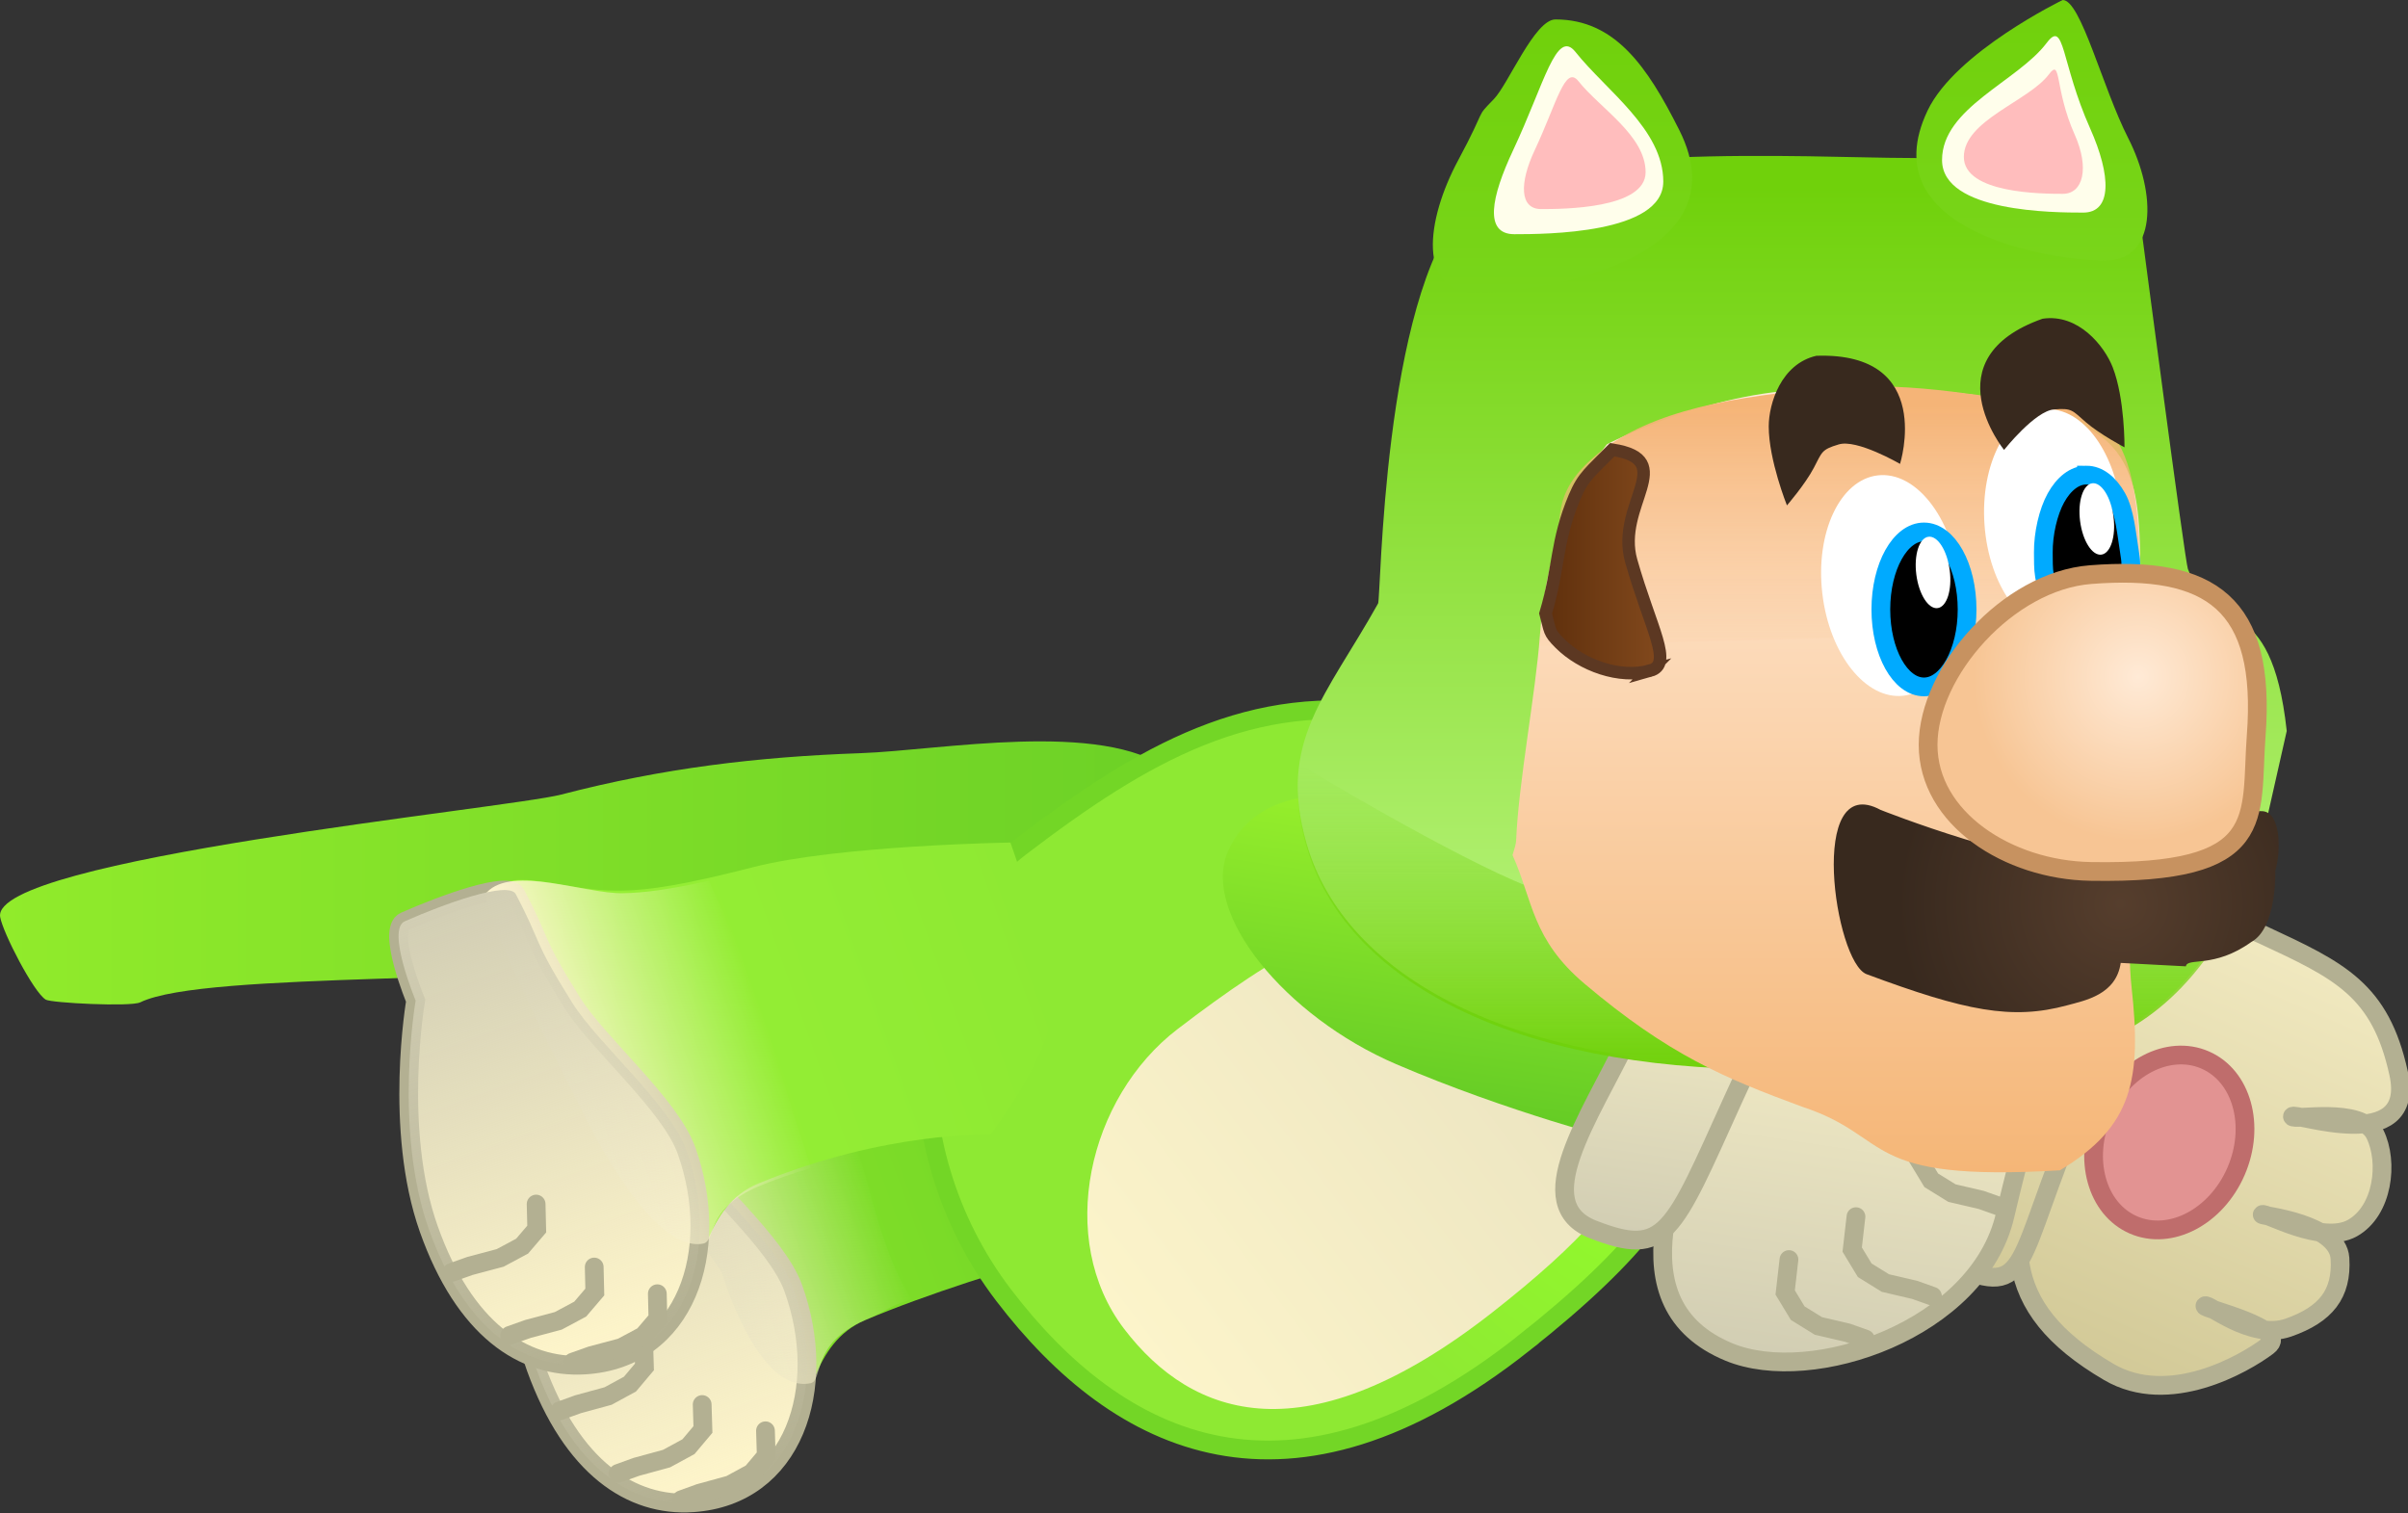 <svg version="1.1" xmlns="http://www.w3.org/2000/svg" xmlns:xlink="http://www.w3.org/1999/xlink" width="192.657" height="121.084" viewBox="0,0,192.657,121.084"><rect x="0" y="0" width="192.657" height="121.084" fill="#333333" stroke="none"/><defs><linearGradient x1="129.832" y1="185.393" x2="226.323" y2="185.393" gradientUnits="userSpaceOnUse" id="color-1"><stop offset="0" stop-color="#91eb2b"/><stop offset="1" stop-color="#6bd026"/></linearGradient><linearGradient x1="267.969" y1="203.808" x2="275.611" y2="186.172" gradientUnits="userSpaceOnUse" id="color-2"><stop offset="0" stop-color="#7ebd31"/><stop offset="1" stop-color="#8ed638"/></linearGradient><linearGradient x1="298.924" y1="225.628" x2="313.685" y2="191.563" gradientUnits="userSpaceOnUse" id="color-3"><stop offset="0" stop-color="#d2c997"/><stop offset="1" stop-color="#f1e9c0"/></linearGradient><linearGradient x1="285.646" y1="216.606" x2="297.416" y2="189.445" gradientUnits="userSpaceOnUse" id="color-4"><stop offset="0" stop-color="#d2c997"/><stop offset="1" stop-color="#f1e9c0"/></linearGradient><linearGradient x1="221.996" y1="199.994" x2="177.553" y2="216.07" gradientUnits="userSpaceOnUse" id="color-5"><stop offset="0" stop-color="#6ed226"/><stop offset="1" stop-color="#8be62a"/></linearGradient><linearGradient x1="198.566" y1="207.548" x2="181.203" y2="213.829" gradientUnits="userSpaceOnUse" id="color-6"><stop offset="0" stop-color="#f6efca" stop-opacity="0"/><stop offset="1" stop-color="#f6efca"/></linearGradient><linearGradient x1="174.667" y1="198.762" x2="187.879" y2="235.286" gradientUnits="userSpaceOnUse" id="color-7"><stop offset="0" stop-color="#d2ceb4"/><stop offset="1" stop-color="#d2ceb4" stop-opacity="0"/></linearGradient><radialGradient cx="262.997" cy="205.43" r="28.004" gradientUnits="userSpaceOnUse" id="color-8"><stop offset="0" stop-color="#94ff29"/><stop offset="1" stop-color="#8ee933"/></radialGradient><linearGradient x1="255.506" y1="194.815" x2="219.883" y2="222.027" gradientUnits="userSpaceOnUse" id="color-9"><stop offset="0" stop-color="#eae3c0"/><stop offset="1" stop-color="#fcf4ca"/></linearGradient><linearGradient x1="212.965" y1="189.435" x2="169.042" y2="204.995" gradientUnits="userSpaceOnUse" id="color-10"><stop offset="0" stop-color="#8ee933"/><stop offset="1" stop-color="#99f135"/></linearGradient><linearGradient x1="190.574" y1="196.031" x2="173.736" y2="201.996" gradientUnits="userSpaceOnUse" id="color-11"><stop offset="0" stop-color="#fff7d1" stop-opacity="0"/><stop offset="1" stop-color="#fff7d1"/></linearGradient><linearGradient x1="166.271" y1="187.668" x2="179.241" y2="224.279" gradientUnits="userSpaceOnUse" id="color-12"><stop offset="0" stop-color="#d2ceb4"/><stop offset="1" stop-color="#d2ceb4" stop-opacity="0"/></linearGradient><linearGradient x1="244.459" y1="204.577" x2="248.048" y2="180.81" gradientUnits="userSpaceOnUse" id="color-13"><stop offset="0" stop-color="#64cb25"/><stop offset="1" stop-color="#97ef2c"/></linearGradient><linearGradient x1="275.231" y1="225.078" x2="280.534" y2="189.954" gradientUnits="userSpaceOnUse" id="color-14"><stop offset="0" stop-color="#d1cdb3"/><stop offset="1" stop-color="#fcf4ca"/></linearGradient><linearGradient x1="262.498" y1="215.099" x2="266.764" y2="186.848" gradientUnits="userSpaceOnUse" id="color-15"><stop offset="0" stop-color="#d1cdb3"/><stop offset="1" stop-color="#fcf4ca"/></linearGradient><linearGradient x1="274.018" y1="130.499" x2="274.018" y2="197.422" gradientUnits="userSpaceOnUse" id="color-16"><stop offset="0" stop-color="#70d10b"/><stop offset="1" stop-color="#bbf581"/></linearGradient><linearGradient x1="272.187" y1="176.737" x2="272.187" y2="201.172" gradientUnits="userSpaceOnUse" id="color-17"><stop offset="0" stop-color="#70d10a" stop-opacity="0"/><stop offset="1" stop-color="#70d10a"/></linearGradient><linearGradient x1="266.259" y1="147.988" x2="266.259" y2="209.348" gradientUnits="userSpaceOnUse" id="color-18"><stop offset="0" stop-color="#ffead6"/><stop offset="1" stop-color="#f5b677"/></linearGradient><linearGradient x1="266.143" y1="148.136" x2="266.143" y2="168.018" gradientUnits="userSpaceOnUse" id="color-19"><stop offset="0" stop-color="#f5b477"/><stop offset="1" stop-color="#f5b477" stop-opacity="0"/></linearGradient><linearGradient x1="252.191" y1="159.562" x2="262.671" y2="159.562" gradientUnits="userSpaceOnUse" id="color-20"><stop offset="0" stop-color="#5a2c0a"/><stop offset="1" stop-color="#82491d"/></linearGradient><radialGradient cx="299.495" cy="187.856" r="17.799" gradientUnits="userSpaceOnUse" id="color-21"><stop offset="0" stop-color="#563e2d"/><stop offset="1" stop-color="#38291e"/></radialGradient><radialGradient cx="300.885" cy="169.689" r="13.171" gradientUnits="userSpaceOnUse" id="color-22"><stop offset="0" stop-color="#ffead6"/><stop offset="1" stop-color="#f7c594"/></radialGradient><linearGradient x1="254.844" y1="117.099" x2="254.844" y2="138.968" gradientUnits="userSpaceOnUse" id="color-23"><stop offset="0" stop-color="#70d10b"/><stop offset="1" stop-color="#79d51a"/></linearGradient><linearGradient x1="292.397" y1="115.545" x2="292.397" y2="136.398" gradientUnits="userSpaceOnUse" id="color-24"><stop offset="0" stop-color="#70d10b"/><stop offset="1" stop-color="#79d51a"/></linearGradient></defs><g transform="translate(-129.832,-115.545)"><g data-paper-data="{&quot;isPaintingLayer&quot;:true}" fill-rule="nonzero" stroke-linejoin="miter" stroke-miterlimit="10" stroke-dasharray="" stroke-dashoffset="0" style="mix-blend-mode: normal"><path d="M223.387,177.154c0.263,0.196 0.487,0.416 0.676,0.657c2.449,2.386 3.019,6.228 1.164,9.271c-0.846,1.388 -2.071,2.404 -3.461,2.996c-1.168,1.541 -7.995,0.06 -9.774,0.04c-9.205,-0.107 -19.491,0.218 -28.476,2.081c-10.781,2.235 -37.234,1.003 -42.465,3.55c-0.77,0.375 -7.105,0.048 -7.555,-0.214c-0.962,-0.559 -3.445,-5.372 -3.652,-6.618c-0.766,-4.623 40.585,-8.673 44.899,-9.796c8.133,-2.118 15.676,-3.017 23.971,-3.311c6.339,-0.224 19.271,-2.673 24.674,1.344z" data-paper-data="{&quot;origRot&quot;:0,&quot;index&quot;:null}" fill="url(#color-1)" stroke="none" stroke-width="0.5" stroke-linecap="butt"/><g data-paper-data="{&quot;origPos&quot;:null,&quot;origRot&quot;:0}" stroke-linecap="butt"><path d="M254.108,187.768c2.181,-4.848 12.746,-5.535 21.623,-1.541c8.877,3.993 16.719,9.115 16.719,9.115l-6.377,14.623c0,0 -14.646,-4.546 -21.786,-7.757c-8.877,-3.993 -12.36,-9.591 -10.179,-14.439z" data-paper-data="{&quot;origRot&quot;:0,&quot;origPos&quot;:null}" fill="url(#color-2)" stroke="none" stroke-width="0"/><g data-paper-data="{&quot;origPos&quot;:null}" stroke="#b3b092" stroke-width="1.5"><path d="M293.691,205.518c3.455,-8.73 8.215,-19.339 17.188,-15.166c6.136,2.854 9.398,4.374 10.86,11.079c1.463,6.705 -8.512,3.037 -8.496,3.453c0.014,0.353 5.501,-0.829 6.605,1.414c1.104,2.243 0.64,6.147 -1.815,7.52c-2.455,1.373 -7.04,-1.34 -7.208,-1.084c-0.061,0.094 6.045,0.656 6.221,3.506c0.177,2.85 -1.139,4.489 -4.131,5.537c-2.992,1.048 -6.439,-2.012 -6.672,-1.738c-0.18,0.211 6.909,1.8 5.014,3.225c-1.895,1.425 -7.885,4.883 -12.709,2.059c-8.956,-5.243 -8.314,-11.077 -4.858,-19.807z" data-paper-data="{&quot;origRot&quot;:0}" fill="url(#color-3)"/><path d="M286.89,201.452c2.676,-6.737 4.416,-14.945 9.42,-12.479c5.598,2.758 4.556,4.374 -0.089,15.274c-5.292,12.418 -3.841,15.279 -10.124,12.554c-3.669,-1.591 -1.884,-8.613 0.792,-15.35z" data-paper-data="{&quot;origRot&quot;:0}" fill="url(#color-4)"/></g><path d="M298.053,204.649c1.58,-3.646 5.251,-5.566 8.199,-4.289c2.948,1.277 4.057,5.269 2.477,8.915c-1.58,3.646 -5.251,5.566 -8.199,4.289c-2.948,-1.277 -4.057,-5.269 -2.477,-8.915z" fill="#e29392" stroke="#bf6d6c" stroke-width="1.5"/></g><g data-paper-data="{&quot;origPos&quot;:null,&quot;origRot&quot;:0}"><path d="M199.051,221.177c-4.367,1.845 -4.356,7.329 -5.411,7.54c-4.268,0.853 -7.789,0.032 -12.032,-5.744c-5.256,-7.154 -6.979,-13.645 -5.202,-22.405c1.21,-5.967 5.338,-2.599 11.569,-2.751c2.236,-0.054 5.023,-0.504 10.475,-1.944c6.817,-1.801 20.085,-2.728 20.085,-2.728c0,0 2.606,4.728 4.473,9.649c1.794,4.888 1.473,10.514 1.473,10.514c0,0 -15.335,3.603 -25.43,7.869z" data-paper-data="{&quot;origPos&quot;:null}" fill="url(#color-5)" stroke="none" stroke-width="0" stroke-linecap="butt"/><path d="M185.249,235.793c-4.918,0.326 -9.654,-2.818 -12.542,-10.803c-2.888,-7.985 -1.172,-18.265 -1.172,-18.265c0,0 -2.407,-5.667 -0.91,-6.34c3.098,-1.394 8.275,-3.33 8.865,-2.229c2.179,4.062 1.283,3.47 4.557,8.629c2.119,3.34 7.905,8.108 9.248,11.822c2.888,7.985 0.051,16.65 -8.045,17.186z" data-paper-data="{&quot;origPos&quot;:null}" fill="#fff6cb" stroke="#b3b092" stroke-width="1.5" stroke-linecap="butt"/><path d="M199.051,221.177c-4.367,1.845 -3.32,4.84 -4.375,5.05c-4.268,0.853 -7.104,-8.895 -7.104,-8.895c0,0 -3.453,-4.968 -11.046,-16.435c1.21,-5.967 5.219,-2.929 11.449,-3.081c1.651,-0.04 3.603,-0.296 6.707,-1.007c0.876,2.667 1.794,5.328 2.838,7.958c1.871,4.715 2.483,10.404 5.236,14.724c-2.314,0.788 -1.651,0.816 -3.705,1.684z" data-paper-data="{&quot;origPos&quot;:null}" fill="url(#color-6)" stroke="none" stroke-width="0" stroke-linecap="butt"/><path d="M185.249,235.793c-4.918,0.326 -9.654,-2.818 -12.542,-10.803c-2.888,-7.985 -1.172,-18.265 -1.172,-18.265c0,0 -2.407,-5.667 -0.91,-6.34c3.098,-1.394 8.275,-3.33 8.865,-2.229c2.179,4.062 1.283,3.47 4.557,8.629c2.119,3.34 7.905,8.108 9.248,11.822c2.888,7.985 0.051,16.65 -8.045,17.186z" data-paper-data="{&quot;origPos&quot;:null}" fill="url(#color-7)" stroke="#b3b092" stroke-width="0" stroke-linecap="butt"/><path d="M181.331,222.924l0.061,1.998l-1.158,1.376l-1.752,0.953l-2.41,0.659l-1.464,0.529" fill="none" stroke="#b3b092" stroke-width="1.5" stroke-linecap="round"/><path d="M186.011,227.93l0.061,1.998l-1.158,1.376l-1.752,0.953l-2.41,0.659l-1.464,0.529" fill="none" stroke="#b3b092" stroke-width="1.5" stroke-linecap="round"/><path d="M191.076,230.033l0.061,1.998l-1.158,1.376l-1.752,0.953l-2.41,0.659l-1.464,0.529" fill="none" stroke="#b3b092" stroke-width="1.5" stroke-linecap="round"/></g><g data-paper-data="{&quot;origPos&quot;:null,&quot;origRot&quot;:0}" stroke-linecap="butt"><path d="M251.724,223.041c-18.76,14.823 -32.364,8.222 -41.584,-3.848c-9.219,-12.069 -7.808,-28.892 1.309,-35.857c9.891,-7.555 18.565,-12.522 30.022,-10.574c8.536,1.451 11.885,10.382 16.871,16.909c9.219,12.069 11.77,18.84 -6.619,33.369z" data-paper-data="{&quot;origPos&quot;:null}" fill="url(#color-8)" stroke="#73d626" stroke-width="1.5"/><path d="M249.225,220.562c-14.833,11.624 -23.97,8.498 -29.452,1.32c-5.482,-7.177 -2.9,-18.513 4.287,-24.003c7.797,-5.956 14.479,-10.073 22.511,-9.846c5.984,0.17 7.551,5.805 10.516,9.686c5.482,7.177 6.678,11.448 -7.861,22.842z" fill="url(#color-9)" stroke="#d2ceb4" stroke-width="0"/></g><g data-paper-data="{&quot;origPos&quot;:null,&quot;origRot&quot;:0}"><path d="M190.506,210.244c-4.379,1.816 -4.404,7.3 -5.46,7.504c-4.273,0.825 -7.789,-0.02 -11.994,-5.823c-5.208,-7.189 -6.888,-13.691 -5.054,-22.439c1.25,-5.958 5.356,-2.564 11.587,-2.674c2.236,-0.04 5.026,-0.471 10.488,-1.875c6.829,-1.756 20.598,-1.974 20.598,-1.974c0,0 2.592,7.126 3.365,12.17c0.61,3.981 -4.962,11.193 -4.962,11.193c0,0 -8.445,-0.28 -18.567,3.919z" data-paper-data="{&quot;origPos&quot;:null}" fill="url(#color-10)" stroke="none" stroke-width="0" stroke-linecap="butt"/><path d="M176.607,224.769c-4.92,0.293 -9.635,-2.882 -12.47,-10.886c-2.835,-8.004 -1.051,-18.273 -1.051,-18.273c0,0 -2.369,-5.682 -0.868,-6.346c3.107,-1.374 8.297,-3.275 8.88,-2.17c2.152,4.077 1.26,3.479 4.499,8.659c2.097,3.354 7.851,8.16 9.17,11.883c2.835,8.004 -0.059,16.65 -8.159,17.133z" data-paper-data="{&quot;origPos&quot;:null}" fill="#fff6cb" stroke="#b3b092" stroke-width="1.5" stroke-linecap="butt"/><path d="M190.58,210.451c-4.379,1.816 -3.433,4.398 -4.489,4.602c-4.273,0.825 -9.569,-10.391 -9.569,-10.391c0,0 -8.657,-16.752 -7.731,-17.725c2.058,-2.162 7.872,0.134 10.868,0.081c1.681,-0.03 3.675,-0.281 6.882,-1c3.569,7.345 5.615,15.211 8.183,22.984c-1.415,0.416 -2.81,0.896 -4.144,1.449z" fill="url(#color-11)" stroke="none" stroke-width="0" stroke-linecap="butt"/><path d="M176.607,224.769c-4.92,0.293 -9.635,-2.882 -12.47,-10.886c-2.835,-8.004 -1.051,-18.273 -1.051,-18.273c0,0 -2.369,-5.682 -0.868,-6.346c3.107,-1.374 8.297,-3.275 8.88,-2.17c2.152,4.077 1.26,3.479 4.499,8.659c2.097,3.354 7.851,8.16 9.17,11.883c2.835,8.004 -0.059,16.65 -8.159,17.133z" data-paper-data="{&quot;origPos&quot;:null}" fill="url(#color-12)" stroke="#b3b092" stroke-width="0" stroke-linecap="butt"/><path d="M172.726,211.89l0.048,1.999l-1.167,1.368l-1.758,0.941l-2.414,0.643l-1.467,0.52" fill="none" stroke="#b3b092" stroke-width="1.5" stroke-linecap="round"/><path d="M177.373,216.928l0.048,1.999l-1.167,1.368l-1.758,0.941l-2.414,0.643l-1.467,0.52" fill="none" stroke="#b3b092" stroke-width="1.5" stroke-linecap="round"/><path d="M182.423,219.064l0.048,1.999l-1.167,1.368l-1.758,0.941l-2.414,0.643l-1.467,0.52" fill="none" stroke="#b3b092" stroke-width="1.5" stroke-linecap="round"/></g><g data-paper-data="{&quot;origPos&quot;:null,&quot;origRot&quot;:0}"><path d="M245.577,181.463c7.194,3.09 20.445,10.808 20.445,10.808l-6.463,14.585c0,0 -9.076,-2.316 -18.02,-6.157c-8.944,-3.841 -15.581,-12.09 -13.483,-16.975c2.098,-4.884 8.577,-6.103 17.521,-2.262z" data-paper-data="{&quot;origRot&quot;:0,&quot;origPos&quot;:null}" fill="url(#color-13)" stroke="none" stroke-width="0" stroke-linecap="butt"/><path d="M285.592,190.999c10.622,3.271 6.968,11.802 4.662,21.785c-2.113,9.148 -15.463,13.694 -22.095,10.944c-9.142,-3.791 -4.542,-14.47 -0.446,-22.918c4.097,-8.448 7.961,-12.865 17.879,-9.811z" data-paper-data="{&quot;origRot&quot;:0,&quot;origPos&quot;:null}" fill="url(#color-14)" stroke="#b3b092" stroke-width="1.5" stroke-linecap="butt"/><path d="M270.894,187.586c6.255,2.788 3.165,3.652 -2.406,15.947c-4.891,10.793 -5.377,12.653 -11.194,10.392c-5.2,-2.02 -0.328,-8.852 2.826,-15.378c3.154,-6.526 7.122,-12.589 10.775,-10.962z" data-paper-data="{&quot;origRot&quot;:0,&quot;origPos&quot;:null}" fill="url(#color-15)" stroke="#b3b092" stroke-width="1.5" stroke-linecap="butt"/><path d="M289.766,212.065l-1.413,-0.503l-2.352,-0.549l-1.653,-1.022l-1.003,-1.656l0.302,-2.635" data-paper-data="{&quot;index&quot;:null,&quot;origRot&quot;:0}" fill="none" stroke="#b3b092" stroke-width="1.5" stroke-linecap="round"/><path d="M284.442,219.263l-1.413,-0.503l-2.352,-0.549l-1.653,-1.022l-1.003,-1.656l0.302,-2.635" data-paper-data="{&quot;index&quot;:null,&quot;origRot&quot;:0}" fill="none" stroke="#b3b092" stroke-width="1.5" stroke-linecap="round"/><path d="M279.08,222.695l-1.413,-0.503l-2.352,-0.549l-1.653,-1.022l-1.003,-1.656l0.302,-2.635" data-paper-data="{&quot;index&quot;:null,&quot;origRot&quot;:0}" fill="none" stroke="#b3b092" stroke-width="1.5" stroke-linecap="round"/></g><g data-paper-data="{&quot;origPos&quot;:null}"><path d="M310.454,184.37c-7.678,18.585 -19.249,16.479 -39.301,16.479c-20.052,0 -33.684,-7.005 -36.79,-17.819c-2.343,-8.159 1.588,-11.783 5.725,-19.196c0.236,-0.423 0.346,-24.313 6.895,-31.691c4.76,-5.362 28.259,-3.959 35.429,-3.959c0,0 13.362,-0.154 18.742,5.655c0,0 3.492,26.628 3.726,27.238c2.02,5.269 6.657,1.449 7.907,12.959z" data-paper-data="{&quot;origPos&quot;:null}" fill="url(#color-16)" stroke="none" stroke-width="0" stroke-linecap="butt"/><path d="M271.153,201.1c-20.052,0 -33.684,-7.005 -36.79,-17.819c-0.797,-2.776 -0.868,-4.795 -0.452,-6.544c3.389,2.137 16.428,9.636 19.79,10.233c13.833,2.458 20.917,1.61 34.365,1.753c13.447,0.142 13.881,-0.504 21.058,-1.166c-7.673,15.419 -19.044,13.543 -37.972,13.543z" data-paper-data="{&quot;origPos&quot;:null}" fill="url(#color-17)" stroke="none" stroke-width="0" stroke-linecap="butt"/><path d="M294.433,148.901c8.172,2.076 6.202,9.014 6.807,17.577c0.696,9.846 -1.614,21.241 -0.867,28.058c0.801,7.311 0.129,11.141 -5.733,14.654c-16.066,0.958 -13.236,-2.66 -20.621,-5.086c-6.255,-2.304 -10.69,-4.164 -17.408,-9.839c-4.219,-3.564 -4.124,-6.624 -5.765,-10.297c0.142,-0.467 0.276,-0.89 0.286,-1.152c0.191,-4.672 1.562,-11.791 1.9,-16.379c0.444,-6.023 2.049,-11.107 5.355,-15.333c0,0 7.953,-4.215 16.335,-4.401c15.561,-0.345 15.904,1.341 19.709,2.197z" data-paper-data="{&quot;origPos&quot;:null}" fill="url(#color-18)" stroke="none" stroke-width="0" stroke-linecap="butt"/><path d="M293.696,147.806c8.303,0.461 7.051,9.779 7.469,18.018c-1.379,0.216 -28.259,0.831 -48.446,1.421c0.573,-0.791 0.523,-4.418 1.433,-7.104c0.911,-2.686 -0.603,-4.932 3.544,-8.311c4.306,-3.509 11.061,-4.589 18.407,-5.223c7.346,-0.635 13.095,0.95 17.592,1.2z" data-paper-data="{&quot;origPos&quot;:null}" fill="url(#color-19)" stroke="none" stroke-width="0" stroke-linecap="butt"/><path d="M299.579,156.754c0.352,4.889 -1.818,9.029 -4.848,9.247c-3.03,0.218 -5.771,-3.568 -6.124,-8.457c-0.352,-4.889 1.818,-9.029 4.848,-9.247c3.03,-0.218 5.771,3.568 6.124,8.457z" data-paper-data="{&quot;origPos&quot;:null,&quot;origRot&quot;:0}" fill="#ffffff" stroke="none" stroke-width="0" stroke-linecap="butt"/><path d="M261.854,169.211c-2.437,0.677 -5.475,-0.44 -7.217,-2.185c-0.925,-0.926 -0.757,-0.976 -1.147,-2.397c1.121,-3.747 0.806,-5.694 2.315,-9.302c0.707,-1.689 1.302,-2.044 3.022,-3.799c5.377,0.817 0.236,4.405 1.515,8.904c1.556,5.474 3.398,8.256 1.511,8.78z" data-paper-data="{&quot;origPos&quot;:null}" fill="url(#color-20)" stroke="#5c3822" stroke-width="1" stroke-linecap="butt"/><path d="M286.556,161.758c0.571,4.868 -1.412,9.101 -4.429,9.455c-3.017,0.354 -5.925,-3.306 -6.496,-8.174c-0.571,-4.868 1.412,-9.101 4.429,-9.455c3.017,-0.354 5.925,3.306 6.496,8.174z" data-paper-data="{&quot;origPos&quot;:null,&quot;origRot&quot;:0}" fill="#ffffff" stroke="none" stroke-width="0" stroke-linecap="butt"/><path d="M283.763,158.11c0.952,0 1.814,0.695 2.439,1.817c0.624,1.122 1.011,2.672 1.011,4.383c0,1.711 -0.387,3.261 -1.011,4.383c-0.625,1.122 -1.487,1.817 -2.439,1.817c-0.952,0 -1.814,-0.695 -2.439,-1.817c-0.624,-1.122 -1.011,-2.672 -1.011,-4.383c0,-1.711 0.387,-3.261 1.011,-4.383c0.625,-1.122 1.487,-1.817 2.439,-1.817z" data-paper-data="{&quot;origPos&quot;:null}" fill="#000000" stroke="#00aaff" stroke-width="1.5" stroke-linecap="butt"/><path d="M296.763,153.56c0.952,0 1.814,0.695 2.439,1.817c0.624,1.122 0.775,2.904 1.011,4.383c0.083,0.539 0.233,1.323 -0.15,1.8c-0.483,0.577 -1.281,0.853 -2,1.1c-1.256,0.26 -2.748,1.037 -3.85,0.4c-0.966,-0.58 -0.89,-2.138 -0.9,-3.3c-0.013,-1.501 0.387,-3.261 1.011,-4.383c0.625,-1.122 1.487,-1.817 2.439,-1.817z" data-paper-data="{&quot;origPos&quot;:null}" fill="#000000" stroke="#00aaff" stroke-width="1.5" stroke-linecap="round"/><path d="M299.505,192.594c-0.371,2.548 -2.845,3.003 -4.291,3.395c-4.412,1.196 -8.123,0.455 -16.039,-2.492c-2.563,-0.954 -4.783,-16.331 1.116,-13.147c0,0 11.959,4.756 17.93,4.416c0,0 9.639,-4.511 12.626,-4.313c1.482,0.098 1.491,3.203 1.024,4.771c0,0 0.152,4.558 -1.921,5.696c-2.982,2.144 -5.125,1.21 -5.232,1.948z" data-paper-data="{&quot;origPos&quot;:null}" fill="url(#color-21)" stroke="none" stroke-width="0" stroke-linecap="butt"/><path d="M310.344,174.399c-0.5,6.618 1.127,11.125 -13.25,10.875c-6.626,-0.115 -13,-4.257 -13,-10.125c0,-5.868 6.393,-13.11 13,-13.625c9.627,-0.75 14.05,2.287 13.25,12.875z" data-paper-data="{&quot;origPos&quot;:null}" fill="url(#color-22)" stroke="#c79260" stroke-width="1.5" stroke-linecap="butt"/><path d="M284.122,158.494c0.369,-0.047 0.744,0.23 1.052,0.716c0.308,0.486 0.549,1.18 0.65,1.968c0.101,0.788 0.042,1.521 -0.133,2.068c-0.176,0.548 -0.469,0.91 -0.838,0.958c-0.369,0.047 -0.744,-0.23 -1.052,-0.716c-0.308,-0.486 -0.549,-1.18 -0.65,-1.968c-0.101,-0.788 -0.042,-1.521 0.133,-2.068c0.176,-0.548 0.469,-0.91 0.838,-0.958z" data-paper-data="{&quot;origPos&quot;:null,&quot;origRot&quot;:0}" fill="#ffffff" stroke="#00aaff" stroke-width="0" stroke-linecap="butt"/><path d="M297.225,154.215c0.369,-0.047 0.744,0.23 1.052,0.716c0.308,0.486 0.549,1.18 0.65,1.968c0.101,0.788 0.042,1.521 -0.133,2.068c-0.176,0.548 -0.469,0.91 -0.838,0.958c-0.369,0.047 -0.744,-0.23 -1.052,-0.716c-0.308,-0.486 -0.549,-1.18 -0.65,-1.968c-0.101,-0.788 -0.042,-1.521 0.133,-2.068c0.176,-0.548 0.469,-0.91 0.838,-0.958z" data-paper-data="{&quot;origPos&quot;:null,&quot;origRot&quot;:0}" fill="#ffffff" stroke="#00aaff" stroke-width="0" stroke-linecap="butt"/><g data-paper-data="{&quot;origPos&quot;:null}" stroke="none" stroke-width="0" stroke-linecap="butt"><path d="M264.188,125.956c5.31,10.564 -11.433,13.012 -16.206,13.012c-4.774,0 -4.076,-5.778 -1.482,-10.606c2.377,-4.425 1.301,-3.29 2.851,-4.887c1.165,-1.201 3.265,-6.375 4.928,-6.375c4.774,0 7.357,3.778 9.909,8.857z" data-paper-data="{&quot;origPos&quot;:null}" fill="url(#color-23)"/><path d="M262.906,130.079c0,4.181 -9.464,4.206 -11.912,4.206c-2.448,0 -1.872,-2.954 -0.097,-6.729c2.493,-5.302 3.453,-9.782 4.987,-7.85c2.448,3.084 7.023,6.193 7.023,10.374z" data-paper-data="{&quot;origPos&quot;:null}" fill="#fffeeb"/><path d="M261.492,129.324c0,2.934 -6.641,2.951 -8.359,2.951c-1.718,0 -1.756,-2.073 -0.51,-4.721c1.749,-3.72 2.423,-6.864 3.499,-5.508c1.718,2.164 5.37,4.345 5.37,7.279z" data-paper-data="{&quot;origPos&quot;:null}" fill="#ffbdbd"/></g><g stroke="none" stroke-width="0" stroke-linecap="butt"><path d="M294.863,115.545c1.455,0 3.166,6.978 5.246,11.063c2.269,4.457 2.304,9.79 -1.873,9.79c-4.177,0 -18.827,-2.26 -14.181,-12.011c2.234,-4.688 10.809,-8.842 10.809,-8.842z" data-paper-data="{&quot;index&quot;:null,&quot;origPos&quot;:null}" fill="url(#color-24)"/><path d="M293.583,118.977c1.453,-1.931 1.115,1.548 3.478,6.85c1.683,3.775 1.76,6.729 -0.56,6.729c-2.321,0 -11.292,-0.025 -11.292,-4.206c0,-4.181 6.054,-6.29 8.374,-9.374z" data-paper-data="{&quot;origPos&quot;:null,&quot;index&quot;:null}" fill="#fffeeb"/><path d="M293.761,121.491c1.02,-1.355 0.41,1.121 2.068,4.842c1.181,2.649 0.676,4.721 -0.952,4.721c-1.628,0 -7.923,-0.017 -7.923,-2.951c0,-2.934 5.179,-4.448 6.808,-6.612z" data-paper-data="{&quot;origPos&quot;:null,&quot;index&quot;:null}" fill="#ffbdbd"/></g><path d="M276.926,151.111c-1.376,0.41 -1.311,0.605 -1.978,1.875c-0.689,1.311 -2.147,3 -2.147,3c0,0 -1.458,-3.627 -1.458,-6.319c0,-1.828 0.993,-5.014 3.811,-5.653c9.531,-0.321 6.694,8.651 6.694,8.651c0,0 -3.477,-2.023 -4.922,-1.553z" data-paper-data="{&quot;origPos&quot;:null}" fill="#38291e" stroke="none" stroke-width="0" stroke-linecap="butt"/><path d="M294.187,148.305c-1.516,0.089 -4.016,3.241 -4.016,3.241c0,0 -5.915,-7.319 3.077,-10.497c2.857,-0.433 4.944,2.171 5.611,3.874c0.982,2.507 0.948,6.416 0.948,6.416c0,0 -1.973,-1.04 -3.093,-2.01c-1.085,-0.94 -1.096,-1.144 -2.526,-1.025z" data-paper-data="{&quot;origPos&quot;:null,&quot;index&quot;:null,&quot;origRot&quot;:0}" fill="#38291e" stroke="none" stroke-width="0" stroke-linecap="butt"/></g></g></g></svg>